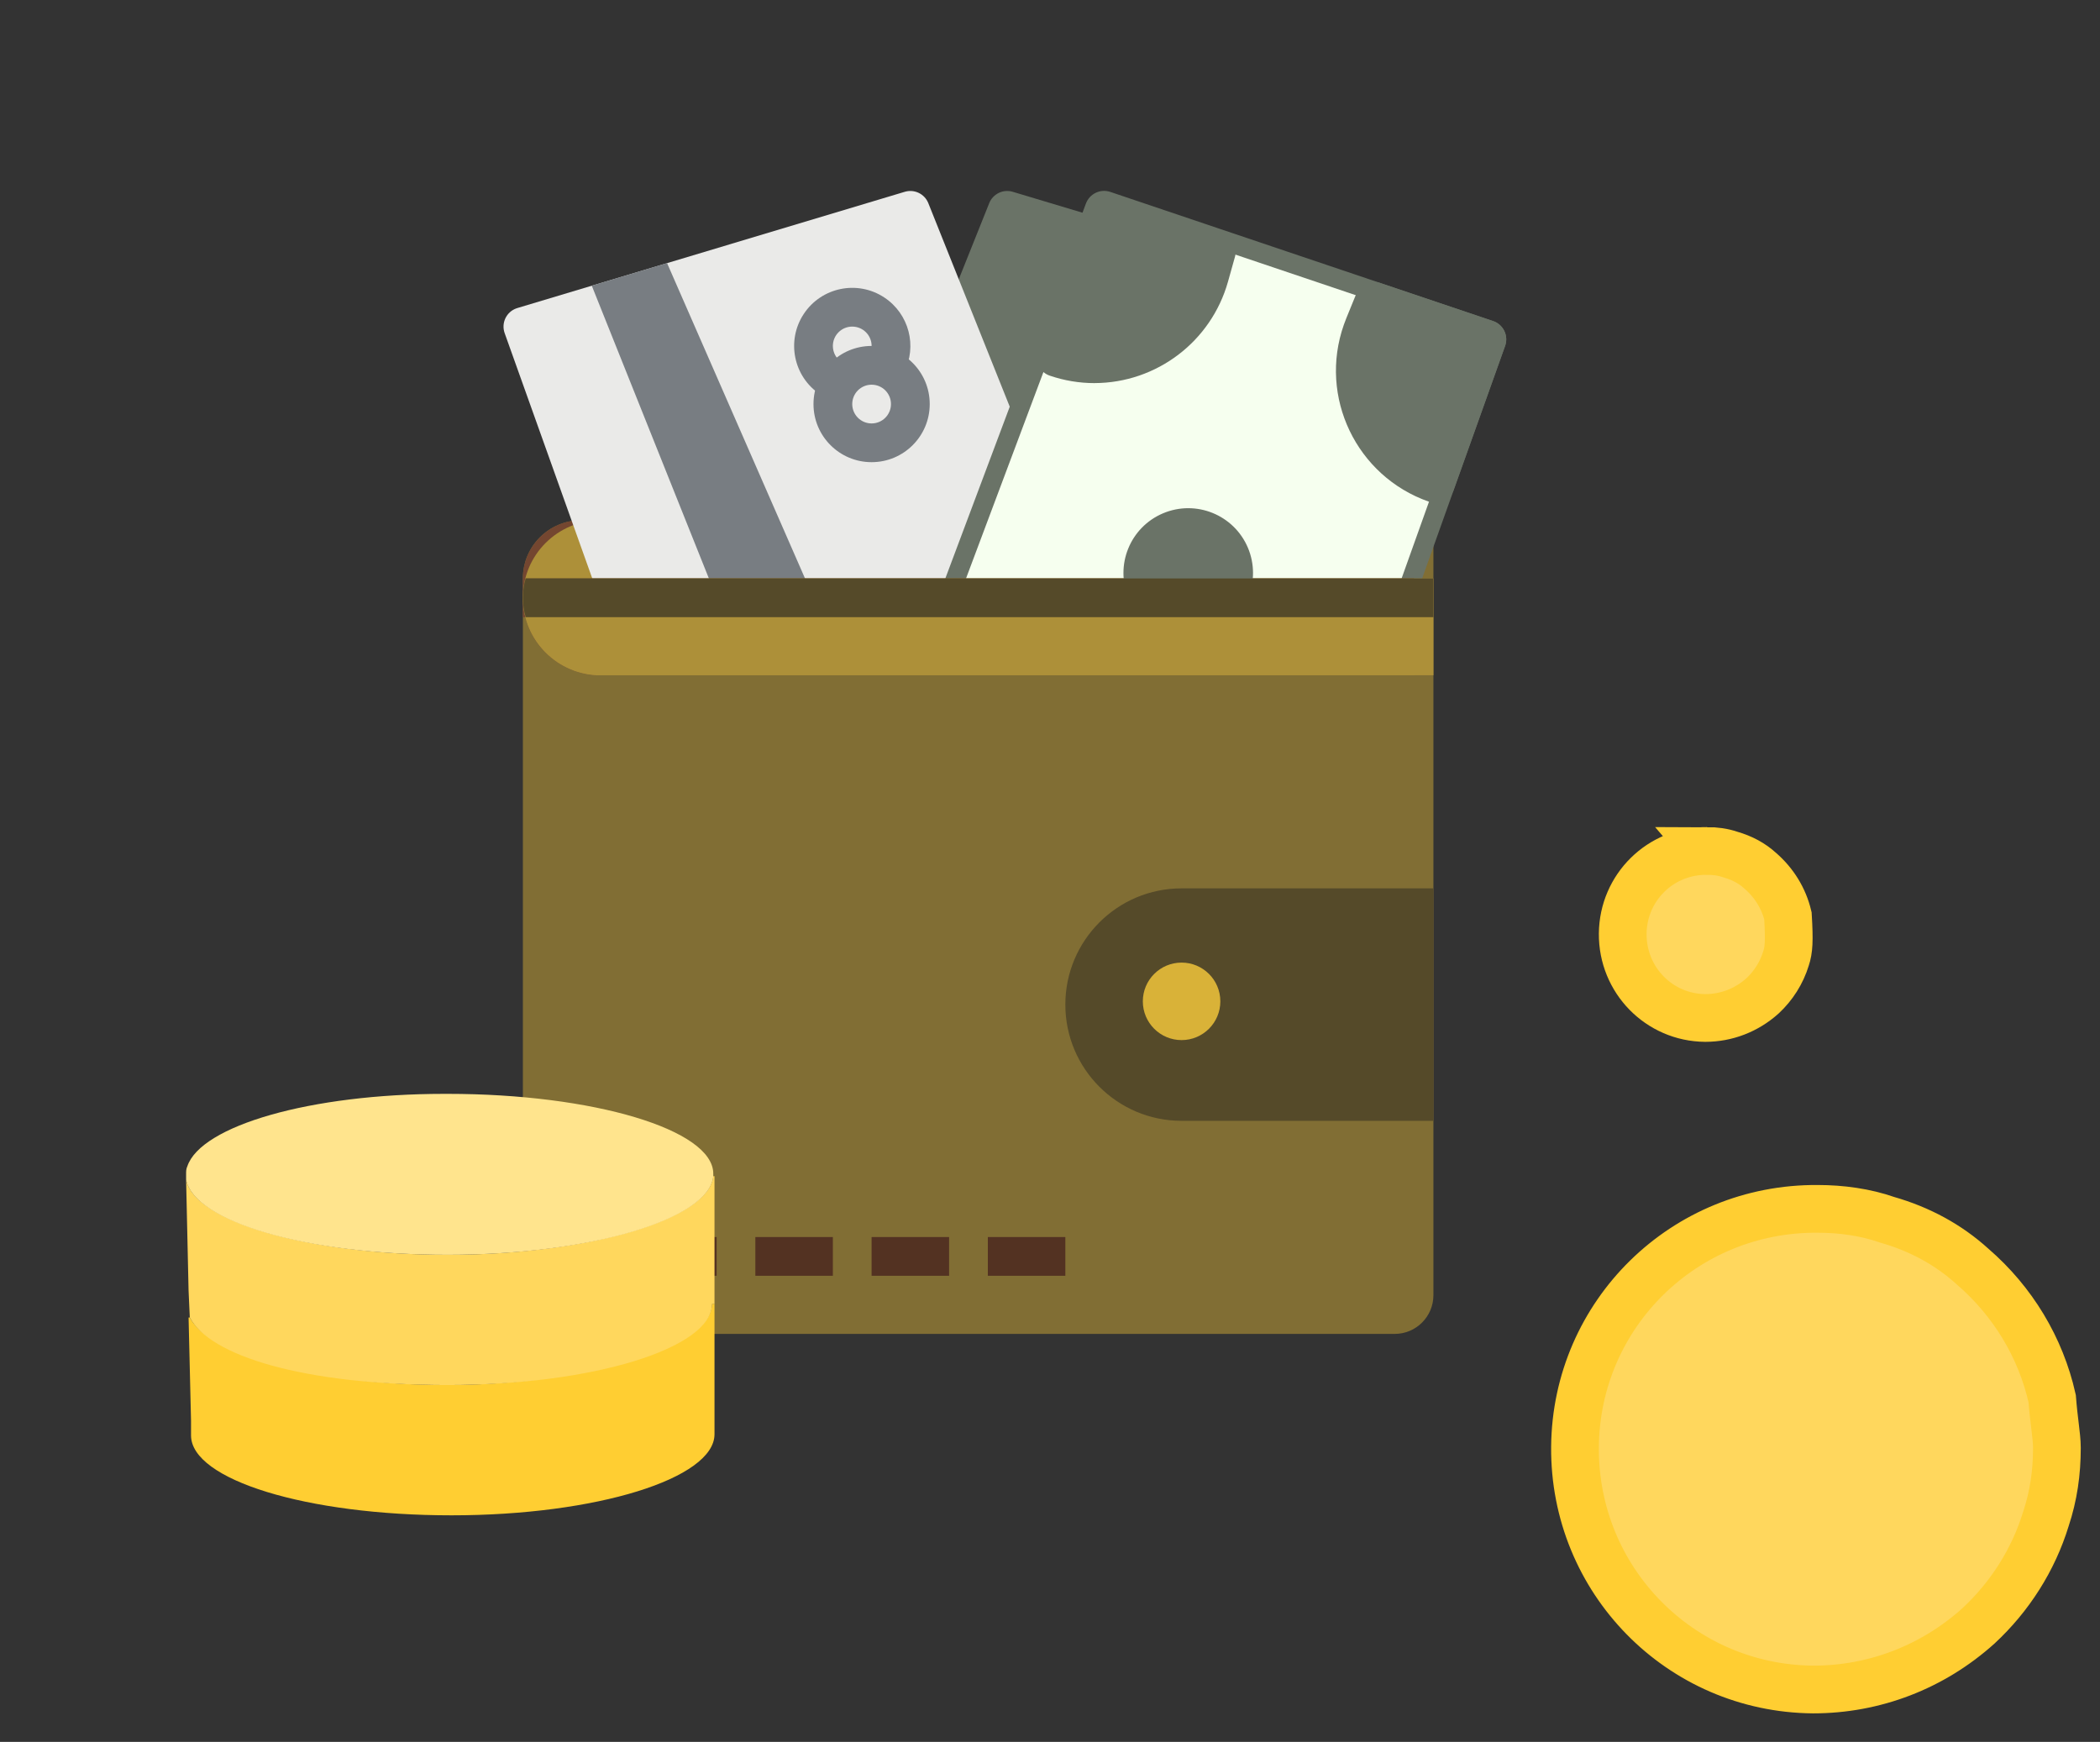 <svg xmlns="http://www.w3.org/2000/svg" width="88" height="73" viewBox="0 0 88 73">
    <rect x="0" y="0" width="88" height="73" fill="#333333" stroke="none"/>
    <g fill="none" fill-rule="evenodd">
        <g>
            <g>
                <g>
                    <g>
                        <path d="M0 0H64V64H0z" transform="translate(-422 -149) translate(405 132) translate(1 1) translate(16 16)"/>
                        <g fill-rule="nonzero" transform="translate(-422 -149) translate(405 132) translate(1 1) translate(16 16) translate(21 8)">
                            <path fill="#816E34" d="M3.347 13.805h35.72v32.473c0 .897-.726 1.624-1.623 1.624H4.158c-1.793 0-3.247-1.454-3.247-3.247V16.24c0-1.345 1.09-2.435 2.436-2.435z"/>
                            <path fill="#554A29" d="M28.514 29.23h10.554v9.742H28.514c-2.69 0-4.871-2.181-4.871-4.871 0-2.69 2.18-4.871 4.87-4.871z"/>
                            <circle cx="28.514" cy="33.965" r="1.624" fill="#D9B238"/>
                            <path fill="#804D35" d="M4.158 13.805h34.098v6.494H4.158c-1.793 0-3.247-1.453-3.247-3.247 0-1.793 1.454-3.247 3.247-3.247z"/>
                            <path fill="#744630" d="M.911 16.24v1.624h37.345v-4.06H3.346c-1.345 0-2.435 1.091-2.435 2.436z"/>
                            <g fill="#533222">
                                <path d="M9.841.822L13.089.822 13.089 2.445 9.841 2.445zM4.97.822L8.218.822 8.218 2.445 4.97 2.445zM14.712.822L17.96.822 17.96 2.445 14.712 2.445zM3.347 2.445V.822h-.812c-.408 0-.809-.102-1.167-.297L.656.135.1 1.153v.48c0 .018.005.034.005.052l.487.264c.596.326 1.265.496 1.944.496h.812zM19.583.822L22.831.822 22.831 2.445 19.583 2.445z" transform="translate(.812 43.021)"/>
                            </g>
                            <path fill="#AD9039" d="M4.158 13.805c-1.793 0-3.247 1.454-3.247 3.247 0 1.794 1.454 3.247 3.247 3.247h34.098v-6.494H4.158z"/>
                            <path fill="#6A7367" d="M33.385 17.864H14.712c-.448 0-.812-.363-.812-.812 0-.103.02-.205.058-.301L20.453.514c.156-.39.584-.597.987-.476l16.237 4.87c.43.13.673.582.544 1.012l-.013.04-4.06 11.365c-.115.323-.42.539-.763.539z"/>
                            <path fill="#AAC16B" d="M19.177 17.052L25.266 0.815 36.578 4.629 41.311 6.225 37.444 17.052z"/>
                            <path fill="#EAEAE8" d="M23.643 17.864H4.97c-.343 0-.648-.216-.764-.54L.147 5.96c-.15-.422.07-.887.492-1.037.013-.005.026-.01.04-.013L16.914.038c.403-.121.831.086.987.476l6.495 16.237c.166.416-.037.889-.453 1.055-.096.038-.198.058-.301.058z"/>
                            <path fill="#6A7367" d="M37.444 17.864H19.177c-.448 0-.812-.363-.812-.811 0-.098.017-.195.052-.287L24.506.53c.152-.412.604-.627 1.02-.488L41.57 5.456c.424.145.65.606.505 1.03 0 .004-.002.008-.004.012l-3.863 10.827c-.115.323-.421.539-.764.539z"/>
                            <path fill="#F6FFEF" d="M19.177 17.052L25.266 0.815 36.578 4.629 41.311 6.225 37.444 17.052z"/>
                            <g fill="#787D82">
                                <path d="M5.275 14.109L9.334 14.109 3.198.083.043 1.03zM10.065 5.724c-.159 0-.314-.047-.446-.134-1.123-.74-1.434-2.25-.694-3.374.74-1.123 2.25-1.434 3.373-.694 1.04.685 1.396 2.043.826 3.15-.206.398-.696.554-1.094.348-.399-.206-.555-.695-.35-1.094.06-.115.09-.242.09-.37 0-.45-.364-.812-.813-.812-.448 0-.811.363-.811.811 0 .274.137.529.366.679.374.247.478.75.231 1.124-.15.229-.406.366-.68.366h.002z" transform="translate(3.755 2.943)"/>
                                <path d="M11.77 8.426c-1.346 0-2.436-1.09-2.436-2.435s1.09-2.436 2.435-2.436c1.346 0 2.436 1.09 2.436 2.436 0 1.345-1.09 2.435-2.436 2.435zm0-3.247c-.449 0-.812.363-.812.812 0 .448.363.812.811.812.449 0 .812-.364.812-.812 0-.449-.363-.812-.812-.812z" transform="translate(3.755 2.943)"/>
                            </g>
                            <g>
                                <path fill="#79A73A" d="M13.735 5.65l.416-1.02 4.733 1.596-2.157 6.036c-2.61-.905-3.99-3.755-3.085-6.365.028-.083.06-.166.093-.247z" transform="translate(22.427)"/>
                                <path fill="#6A7367" d="M16.727 13.074c-.098 0-.194-.018-.285-.052-3.029-1.065-4.621-4.383-3.556-7.411.031-.09.065-.18.101-.268l.416-1.02c.162-.397.604-.6 1.01-.463l4.733 1.596c.424.146.648.609.502 1.032l-.004.01-2.156 6.039c-.078.218-.246.393-.462.48-.095.037-.197.057-.3.057z" transform="translate(22.427)"/>
                                <path fill="#79A73A" d="M7.247 3.592l.3-1.061L2.832.884.825 6.974C3.44 7.86 6.28 6.46 7.169 3.845c.028-.084.054-.169.078-.254z" transform="translate(22.427)"/>
                                <path fill="#6A7367" d="M2.442 8.056c-.638 0-1.272-.106-1.876-.312-.424-.142-.653-.6-.513-1.024L2.059.63c.069-.207.217-.377.412-.474.196-.097.422-.11.627-.038l4.715 1.646c.405.142.63.574.514.987L8.03 3.81c-.706 2.503-2.986 4.236-5.587 4.245z" transform="translate(22.427)"/>
                            </g>
                            <path fill="#533222" d="M1.026 16.24c-.153.53-.153 1.093 0 1.624h37.23V16.24H1.026z"/>
                            <path fill="#AD9039" d="M1.028 16.24c-.074.265-.113.538-.117.812.02 1.813 1.505 3.267 3.318 3.247h34.839V16.24H1.028z"/>
                            <path fill="#6A7367" d="M26.292 17.068c-.583-1.381.064-2.973 1.445-3.556 1.381-.583 2.974.064 3.557 1.445.282.67.285 1.424.007 2.095"/>
                            <path fill="#554A29" d="M1.028 16.24c-.156.53-.156 1.094 0 1.624h38.04V16.24H1.028z"/>
                        </g>
                        <g fill-rule="nonzero">
                            <path fill="#FFCE32" d="M22.941 20.647v5.458c0 1.854-4.943 3.4-11.02 3.4-6.076 0-10.916-1.494-10.916-3.348v-.618l-.103-4.325h.051c.824 1.596 5.356 2.832 10.814 2.832s11.071-1.545 11.071-3.399h.103z" transform="translate(-422 -149) translate(405 132) translate(1 1) translate(16 16) translate(7 34)"/>
                            <path fill="#FFD75D" d="M.953 21.213l-.051-1.132-.103-4.635c.36 1.751 5.15 3.141 10.968 3.141 5.819 0 10.968-1.493 11.123-3.295h.051v5.355h-.103c0 1.854-4.995 3.399-11.071 3.399S1.777 22.81.953 21.213z" transform="translate(-422 -149) translate(405 132) translate(1 1) translate(16 16) translate(7 34)"/>
                            <g>
                                <path fill="#FFD75D" stroke="#FFCE32" stroke-width="2" d="M64.531 1.087c.328 0 .672.043.985.153.493.143.9.361 1.244.675.59.509.99 1.168 1.163 1.893.063 1.063.038 1.425-.08 1.782-.187.611-.53 1.148-.986 1.572-.669.6-1.514.925-2.4.925-.965-.008-1.833-.406-2.457-1.043-.627-.64-1.008-1.52-1-2.49.008-.968.405-1.84 1.042-2.466.637-.627 1.515-1.009 2.49-1zM69.175 16.087c.97 0 1.988.135 2.913.46 1.35.387 2.554 1.033 3.572 1.958 1.691 1.457 2.858 3.402 3.336 5.534.035.456.08.83.12 1.159.041.348.078.632.078.909 0 1.024-.137 2.002-.463 2.98-.524 1.71-1.51 3.256-2.822 4.475-1.924 1.731-4.362 2.668-6.932 2.668-2.785-.024-5.29-1.17-7.093-3.007-1.806-1.839-2.907-4.37-2.884-7.16.024-2.785 1.17-5.29 3.007-7.093 1.839-1.805 4.37-2.906 7.168-2.883z" transform="translate(-422 -149) translate(405 132) translate(1 1) translate(16 16) translate(7 34) translate(0 .575)"/>
                                <path fill="#FFE48D" d="M22.89 14.614v.103c-.155 1.802-5.15 3.295-11.123 3.295-5.973 0-10.608-1.39-10.968-3.14v-.258c0-.103 0-.206.051-.31.567-1.699 5.15-3.037 10.763-3.037h.154c6.076 0 11.123 1.493 11.123 3.347z" transform="translate(-422 -149) translate(405 132) translate(1 1) translate(16 16) translate(7 34) translate(0 .575)"/>
                            </g>
                        </g>
                    </g>
                </g>
            </g>
        </g>
    </g>
</svg>
